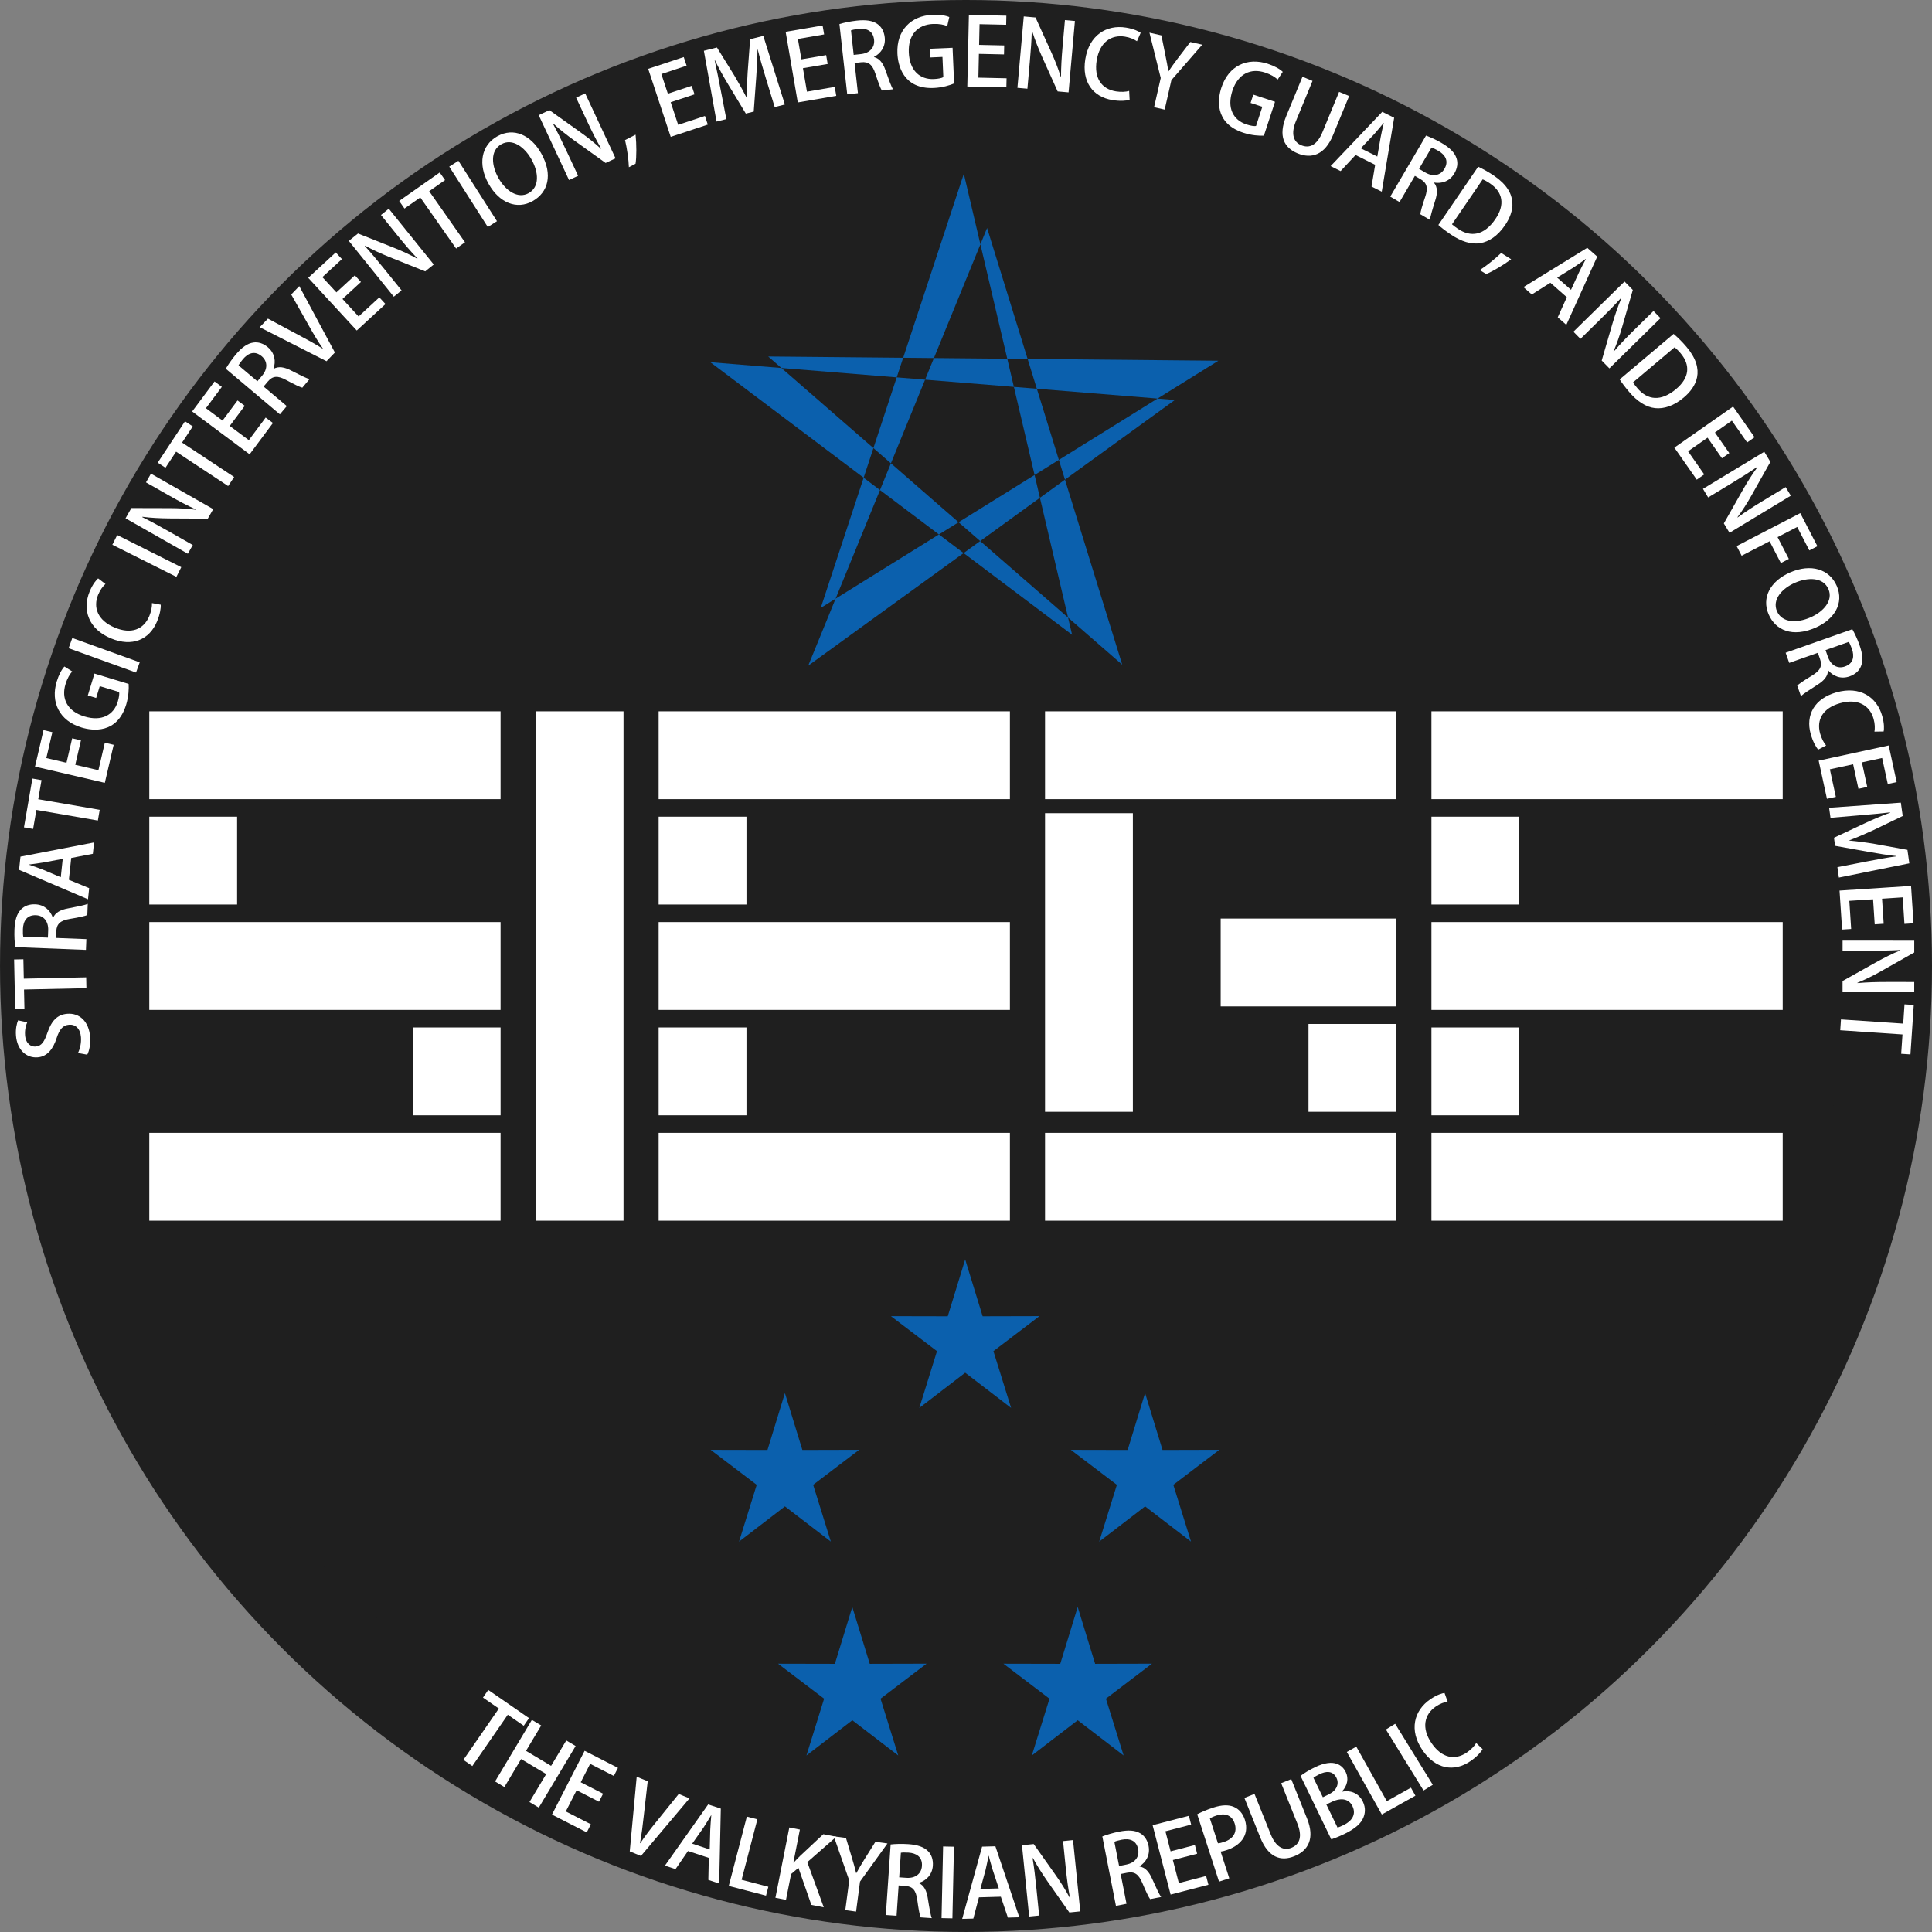 <?xml version="1.0" encoding="UTF-8" standalone="no"?>
<!-- Created with Inkscape (http://www.inkscape.org/) -->

<svg
   xmlns:bx="https://boxy-svg.com"
   xmlns:dc="http://purl.org/dc/elements/1.1/"
   xmlns:cc="http://creativecommons.org/ns#"
   xmlns:rdf="http://www.w3.org/1999/02/22-rdf-syntax-ns#"
   xmlns:svg="http://www.w3.org/2000/svg"
   xmlns="http://www.w3.org/2000/svg"
   xmlns:sodipodi="http://sodipodi.sourceforge.net/DTD/sodipodi-0.dtd"
   xmlns:inkscape="http://www.inkscape.org/namespaces/inkscape"
   width="550"
   height="550"
   viewBox="0 0 145.521 145.521"
   version="1.1"
   id="svg8"
   inkscape:version="0.92.1 r15371"
   sodipodi:docname="SIEGE logo.svg">
  <rect x="0" y="0" width="145.521" height="145.521" fill="#808080" stroke="none"/>
  <defs
     id="defs2" />
  <sodipodi:namedview
     id="base"
     pagecolor="#ffffff"
     bordercolor="#666666"
     borderopacity="1.0"
     inkscape:pageopacity="0.0"
     inkscape:pageshadow="2"
     inkscape:zoom="1.3046154"
     inkscape:cx="274.99998"
     inkscape:cy="274.99994"
     inkscape:document-units="px"
     inkscape:current-layer="layer1"
     showgrid="false"
     units="px"
     showborder="true"
     inkscape:showpageshadow="false"
     borderlayer="false"
     inkscape:window-width="1920"
     inkscape:window-height="1017"
     inkscape:window-x="-8"
     inkscape:window-y="-8"
     inkscape:window-maximized="1"
     fit-margin-top="0"
     fit-margin-left="0"
     fit-margin-right="0"
     fit-margin-bottom="0" />
  <g
     inkscape:label="Layer 1"
     inkscape:groupmode="layer"
     id="layer1"
     transform="translate(-59.718,-157.907)">
    <circle
       style="opacity:1;vector-effect:none;fill:#1f1f1f;fill-opacity:1;stroke:none;stroke-width:2.946;stroke-linecap:butt;stroke-linejoin:miter;stroke-miterlimit:4;stroke-dasharray:none;stroke-dashoffset:0;stroke-opacity:1"
       id="path6462"
       cx="132.479"
       cy="230.667"
       r="72.76" />
    <circle
       style="opacity:1;vector-effect:none;fill:#1f1f1f;fill-opacity:1;stroke:none;stroke-width:3.515;stroke-linecap:butt;stroke-linejoin:miter;stroke-miterlimit:4;stroke-dasharray:none;stroke-dashoffset:0;stroke-opacity:1"
       id="path6327"
       cx="-132.479"
       cy="-230.749"
       r="66.146"
       transform="scale(-1)" />
    <g
       id="g6340"
       transform="translate(-14.365,-0.187)"
       style="fill:#ffffff;fill-opacity:1">
      <rect
         y="211.672"
         x="85.328"
         height="6.615"
         width="26.458"
         id="rect4485"
         style="opacity:1;vector-effect:none;fill:#ffffff;fill-opacity:1;stroke:none;stroke-width:1.149;stroke-linecap:butt;stroke-linejoin:miter;stroke-miterlimit:4;stroke-dasharray:none;stroke-dashoffset:0;stroke-opacity:1" />
      <rect
         y="219.609"
         x="85.328"
         height="6.615"
         width="6.615"
         id="rect4485-2"
         style="opacity:1;vector-effect:none;fill:#ffffff;fill-opacity:1;stroke:none;stroke-width:0.574;stroke-linecap:butt;stroke-linejoin:miter;stroke-miterlimit:4;stroke-dasharray:none;stroke-dashoffset:0;stroke-opacity:1" />
      <rect
         y="227.547"
         x="85.328"
         height="6.615"
         width="26.458"
         id="rect4485-3"
         style="opacity:1;vector-effect:none;fill:#ffffff;fill-opacity:1;stroke:none;stroke-width:1.149;stroke-linecap:butt;stroke-linejoin:miter;stroke-miterlimit:4;stroke-dasharray:none;stroke-dashoffset:0;stroke-opacity:1" />
      <rect
         y="235.484"
         x="105.172"
         height="6.615"
         width="6.615"
         id="rect4485-2-2"
         style="opacity:1;vector-effect:none;fill:#ffffff;fill-opacity:1;stroke:none;stroke-width:0.574;stroke-linecap:butt;stroke-linejoin:miter;stroke-miterlimit:4;stroke-dasharray:none;stroke-dashoffset:0;stroke-opacity:1" />
      <rect
         y="243.422"
         x="85.328"
         height="6.615"
         width="26.458"
         id="rect4485-9"
         style="opacity:1;vector-effect:none;fill:#ffffff;fill-opacity:1;stroke:none;stroke-width:1.149;stroke-linecap:butt;stroke-linejoin:miter;stroke-miterlimit:4;stroke-dasharray:none;stroke-dashoffset:0;stroke-opacity:1" />
      <rect
         y="211.672"
         x="114.432"
         height="38.365"
         width="6.615"
         id="rect4485-2-23-5"
         style="opacity:1;vector-effect:none;fill:#ffffff;fill-opacity:1;stroke:none;stroke-width:1.384;stroke-linecap:butt;stroke-linejoin:miter;stroke-miterlimit:4;stroke-dasharray:none;stroke-dashoffset:0;stroke-opacity:1" />
      <rect
         y="211.672"
         x="123.693"
         height="6.615"
         width="26.458"
         id="rect4485-8-59"
         style="opacity:1;vector-effect:none;fill:#ffffff;fill-opacity:1;stroke:none;stroke-width:1.149;stroke-linecap:butt;stroke-linejoin:miter;stroke-miterlimit:4;stroke-dasharray:none;stroke-dashoffset:0;stroke-opacity:1" />
      <rect
         y="219.609"
         x="123.693"
         height="6.615"
         width="6.615"
         id="rect4485-2-7"
         style="opacity:1;vector-effect:none;fill:#ffffff;fill-opacity:1;stroke:none;stroke-width:0.574;stroke-linecap:butt;stroke-linejoin:miter;stroke-miterlimit:4;stroke-dasharray:none;stroke-dashoffset:0;stroke-opacity:1" />
      <rect
         y="227.547"
         x="123.693"
         height="6.615"
         width="26.458"
         id="rect4485-3-5"
         style="opacity:1;vector-effect:none;fill:#ffffff;fill-opacity:1;stroke:none;stroke-width:1.149;stroke-linecap:butt;stroke-linejoin:miter;stroke-miterlimit:4;stroke-dasharray:none;stroke-dashoffset:0;stroke-opacity:1" />
      <rect
         y="235.484"
         x="123.693"
         height="6.615"
         width="6.615"
         id="rect4485-2-8"
         style="opacity:1;vector-effect:none;fill:#ffffff;fill-opacity:1;stroke:none;stroke-width:0.574;stroke-linecap:butt;stroke-linejoin:miter;stroke-miterlimit:4;stroke-dasharray:none;stroke-dashoffset:0;stroke-opacity:1" />
      <rect
         y="243.422"
         x="123.693"
         height="6.615"
         width="26.458"
         id="rect4485-3-5-7"
         style="opacity:1;vector-effect:none;fill:#ffffff;fill-opacity:1;stroke:none;stroke-width:1.149;stroke-linecap:butt;stroke-linejoin:miter;stroke-miterlimit:4;stroke-dasharray:none;stroke-dashoffset:0;stroke-opacity:1" />
      <rect
         y="211.672"
         x="152.797"
         height="6.615"
         width="26.458"
         id="rect4485-8-5-1"
         style="opacity:1;vector-effect:none;fill:#ffffff;fill-opacity:1;stroke:none;stroke-width:1.149;stroke-linecap:butt;stroke-linejoin:miter;stroke-miterlimit:4;stroke-dasharray:none;stroke-dashoffset:0;stroke-opacity:1" />
      <rect
         y="219.345"
         x="152.797"
         height="22.49"
         width="6.615"
         id="rect4485-2-23-1-5"
         style="opacity:1;vector-effect:none;fill:#ffffff;fill-opacity:1;stroke:none;stroke-width:1.059;stroke-linecap:butt;stroke-linejoin:miter;stroke-miterlimit:4;stroke-dasharray:none;stroke-dashoffset:0;stroke-opacity:1" />
      <rect
         y="243.422"
         x="152.797"
         height="6.615"
         width="26.458"
         id="rect4485-8-5-2-2"
         style="opacity:1;vector-effect:none;fill:#ffffff;fill-opacity:1;stroke:none;stroke-width:1.149;stroke-linecap:butt;stroke-linejoin:miter;stroke-miterlimit:4;stroke-dasharray:none;stroke-dashoffset:0;stroke-opacity:1" />
      <rect
         y="235.22"
         x="172.641"
         height="6.615"
         width="6.615"
         id="rect4485-2-2-5"
         style="opacity:1;vector-effect:none;fill:#ffffff;fill-opacity:1;stroke:none;stroke-width:0.574;stroke-linecap:butt;stroke-linejoin:miter;stroke-miterlimit:4;stroke-dasharray:none;stroke-dashoffset:0;stroke-opacity:1" />
      <rect
         y="227.282"
         x="166.026"
         height="6.615"
         width="13.229"
         id="rect4485-2-2-0"
         style="opacity:1;vector-effect:none;fill:#ffffff;fill-opacity:1;stroke:none;stroke-width:0.812;stroke-linecap:butt;stroke-linejoin:miter;stroke-miterlimit:4;stroke-dasharray:none;stroke-dashoffset:0;stroke-opacity:1" />
      <rect
         y="211.672"
         x="181.901"
         height="6.615"
         width="26.458"
         id="rect4485-8-59-0"
         style="opacity:1;vector-effect:none;fill:#ffffff;fill-opacity:1;stroke:none;stroke-width:1.149;stroke-linecap:butt;stroke-linejoin:miter;stroke-miterlimit:4;stroke-dasharray:none;stroke-dashoffset:0;stroke-opacity:1" />
      <rect
         y="219.609"
         x="181.901"
         height="6.615"
         width="6.615"
         id="rect4485-2-7-6"
         style="opacity:1;vector-effect:none;fill:#ffffff;fill-opacity:1;stroke:none;stroke-width:0.574;stroke-linecap:butt;stroke-linejoin:miter;stroke-miterlimit:4;stroke-dasharray:none;stroke-dashoffset:0;stroke-opacity:1" />
      <rect
         y="227.547"
         x="181.901"
         height="6.615"
         width="26.458"
         id="rect4485-3-5-8"
         style="opacity:1;vector-effect:none;fill:#ffffff;fill-opacity:1;stroke:none;stroke-width:1.149;stroke-linecap:butt;stroke-linejoin:miter;stroke-miterlimit:4;stroke-dasharray:none;stroke-dashoffset:0;stroke-opacity:1" />
      <rect
         y="235.484"
         x="181.901"
         height="6.615"
         width="6.615"
         id="rect4485-2-8-3"
         style="opacity:1;vector-effect:none;fill:#ffffff;fill-opacity:1;stroke:none;stroke-width:0.574;stroke-linecap:butt;stroke-linejoin:miter;stroke-miterlimit:4;stroke-dasharray:none;stroke-dashoffset:0;stroke-opacity:1" />
      <rect
         y="243.422"
         x="181.901"
         height="6.615"
         width="26.458"
         id="rect4485-3-5-7-7"
         style="opacity:1;vector-effect:none;fill:#ffffff;fill-opacity:1;stroke:none;stroke-width:1.149;stroke-linecap:butt;stroke-linejoin:miter;stroke-miterlimit:4;stroke-dasharray:none;stroke-dashoffset:0;stroke-opacity:1" />
    </g>
    <g
       aria-label="THE VALKYRIAN REPUBLIC"
       style="font-style:normal;font-variant:normal;font-weight:normal;font-stretch:normal;font-size:7.056px;line-height:1.25;font-family:'Adobe Heiti Std';-inkscape-font-specification:'Adobe Heiti Std';text-align:start;letter-spacing:0px;word-spacing:0px;text-anchor:start;fill:#ffffff;fill-opacity:1;stroke:none;stroke-width:0.265"
       id="text6466"
       transform="rotate(-53.736,140.455,238.669)">
      <path
         d="m 77.042,234.475 -0.106,-3.731 -0.698,0.02 0.041,1.453 -4.697,0.133 0.023,0.818 4.697,-0.133 0.041,1.46 z"
         style="fill:#ffffff;fill-opacity:1;stroke-width:0.265"
         id="path6471"
         inkscape:connector-curvature="0" />
      <path
         d="m 77.423,238.549 -0.077,-0.815 -2.22,0.209 -0.207,-2.192 2.22,-0.209 -0.077,-0.815 -5.381,0.508 0.077,0.815 2.444,-0.231 0.207,2.192 -2.444,0.231 0.077,0.815 z"
         style="fill:#ffffff;fill-opacity:1;stroke-width:0.265"
         id="path6473"
         inkscape:connector-curvature="0" />
      <path
         d="m 73.349,242.964 -0.338,-2.097 1.769,-0.286 0.301,1.867 0.669,-0.108 -0.301,-1.867 1.539,-0.248 0.319,1.978 0.676,-0.109 -0.45,-2.786 -5.329,0.86 0.469,2.905 z"
         style="fill:#ffffff;fill-opacity:1;stroke-width:0.265"
         id="path6475"
         inkscape:connector-curvature="0" />
      <path
         d="m 79.104,246.948 -2.649,-0.12 c -0.693,-0.037 -1.403,-0.055 -2.057,-0.022 l -0.005,-0.021 c 0.597,-0.288 1.197,-0.621 1.813,-0.979 l 2.29,-1.31 -0.218,-0.869 -4.843,2.904 0.222,0.883 5.661,0.383 z"
         style="fill:#ffffff;fill-opacity:1;stroke-width:0.265"
         id="path6477"
         inkscape:connector-curvature="0" />
      <path
         d="m 80.091,250.155 -0.31,-0.953 -5.643,0.101 0.26,0.798 1.654,-0.049 0.511,1.57 -1.359,0.954 0.266,0.818 z m -3.404,-0.176 1.482,-0.03 c 0.344,-0.015 0.746,-0.057 1.085,-0.086 l 0.004,0.013 c -0.291,0.176 -0.625,0.382 -0.93,0.585 l -1.211,0.839 z"
         style="fill:#ffffff;fill-opacity:1;stroke-width:0.265"
         id="path6479"
         inkscape:connector-curvature="0" />
      <path
         d="m 77.461,256.525 -0.768,-1.935 4.374,-1.736 -0.302,-0.761 -5.017,1.991 1.07,2.695 z"
         style="fill:#ffffff;fill-opacity:1;stroke-width:0.265"
         id="path6481"
         inkscape:connector-curvature="0" />
      <path
         d="m 80.692,257.794 2.834,0.629 -0.422,-0.901 -2.34,-0.44 c -0.226,-0.034 -0.462,-0.072 -0.708,-0.097 l -0.009,-0.019 2.294,-1.074 -0.344,-0.735 -4.889,2.288 0.344,0.735 1.796,-0.84 0.703,0.17 -1.673,2.434 0.404,0.863 z"
         style="fill:#ffffff;fill-opacity:1;stroke-width:0.265"
         id="path6483"
         inkscape:connector-curvature="0" />
      <path
         d="m 84.96,261.024 -1.54,0.112 c -0.437,0.039 -0.831,0.069 -1.211,0.125 l -0.007,-0.012 c 0.266,-0.307 0.489,-0.606 0.75,-0.95 l 0.932,-1.235 -0.444,-0.81 -1.99,2.901 -1.98,1.085 0.393,0.718 1.998,-1.096 3.538,-0.033 z"
         style="fill:#ffffff;fill-opacity:1;stroke-width:0.265"
         id="path6485"
         inkscape:connector-curvature="0" />
      <path
         d="m 84.4,265.49 c 0.464,0.349 1.09,0.454 1.674,0.084 0.369,-0.234 0.606,-0.56 0.664,-0.93 0.075,-0.448 -0.082,-0.934 -0.46,-1.53 -0.261,-0.411 -0.559,-0.79 -0.798,-1.048 l -4.499,2.852 0.434,0.685 1.931,-1.224 0.264,0.417 c 0.306,0.483 0.213,0.851 -0.315,1.361 -0.488,0.468 -0.82,0.829 -0.909,0.977 l 0.453,0.715 c 0.116,-0.199 0.515,-0.611 1.024,-1.125 0.415,-0.413 0.616,-0.808 0.526,-1.227 z m -0.536,-1.439 1.567,-0.993 c 0.077,0.068 0.2,0.224 0.348,0.456 0.313,0.495 0.375,1.04 -0.215,1.414 -0.489,0.31 -1.043,0.16 -1.406,-0.412 z"
         style="fill:#ffffff;fill-opacity:1;stroke-width:0.265"
         id="path6487"
         inkscape:connector-curvature="0" />
      <path
         d="m 83.274,268.44 0.47,0.67 4.42,-3.098 -0.47,-0.67 z"
         style="fill:#ffffff;fill-opacity:1;stroke-width:0.265"
         id="path6489"
         inkscape:connector-curvature="0" />
      <path
         d="m 90.036,268.509 -0.615,-0.791 -5.274,2.01 0.515,0.663 1.539,-0.607 1.014,1.303 -0.954,1.359 0.528,0.679 z m -3.261,0.99 1.384,-0.531 c 0.318,-0.131 0.682,-0.307 0.991,-0.449 l 0.009,0.011 c -0.214,0.265 -0.459,0.571 -0.676,0.866 l -0.854,1.2 z"
         style="fill:#ffffff;fill-opacity:1;stroke-width:0.265"
         id="path6491"
         inkscape:connector-curvature="0" />
      <path
         d="m 93.871,272.948 -0.505,-0.561 -1.478,1.332 c -0.639,0.576 -1.139,1.055 -1.641,1.594 l -0.019,-0.011 c 0.269,-0.556 0.527,-1.197 0.74,-1.845 l 0.91,-2.72 -0.595,-0.66 -4.009,3.614 0.505,0.561 1.499,-1.351 c 0.702,-0.633 1.212,-1.111 1.692,-1.601 l 0.024,0.016 c -0.285,0.59 -0.54,1.256 -0.757,1.889 l -0.926,2.745 0.553,0.613 z"
         style="fill:#ffffff;fill-opacity:1;stroke-width:0.265"
         id="path6493"
         inkscape:connector-curvature="0" />
      <path
         d="m 95.241,278.152 c 0.538,0.217 1.17,0.156 1.638,-0.352 0.296,-0.322 0.441,-0.697 0.4,-1.07 -0.044,-0.453 -0.321,-0.881 -0.84,-1.358 -0.358,-0.33 -0.745,-0.618 -1.042,-0.806 l -3.608,3.919 0.597,0.55 1.548,-1.682 0.363,0.335 c 0.42,0.387 0.426,0.766 0.048,1.396 -0.351,0.579 -0.577,1.012 -0.625,1.179 l 0.623,0.574 c 0.061,-0.222 0.34,-0.723 0.698,-1.352 0.294,-0.506 0.386,-0.94 0.19,-1.321 z m -0.89,-1.252 1.257,-1.365 c 0.092,0.046 0.251,0.164 0.454,0.351 0.431,0.397 0.632,0.908 0.158,1.422 -0.392,0.426 -0.966,0.424 -1.464,-0.035 z"
         style="fill:#ffffff;fill-opacity:1;stroke-width:0.265"
         id="path6495"
         inkscape:connector-curvature="0" />
      <path
         d="m 97.621,282.631 -1.646,-1.342 1.133,-1.389 1.465,1.195 0.428,-0.525 -1.465,-1.195 0.986,-1.208 1.553,1.266 0.433,-0.53 -2.187,-1.784 -3.411,4.183 2.28,1.86 z"
         style="fill:#ffffff;fill-opacity:1;stroke-width:0.265"
         id="path6497"
         inkscape:connector-curvature="0" />
      <path
         d="m 97.853,283.667 0.658,0.475 1.238,-1.717 c 0.092,0.101 0.214,0.198 0.351,0.297 0.79,0.569 1.901,0.814 2.668,-0.251 0.289,-0.401 0.379,-0.84 0.286,-1.229 -0.094,-0.424 -0.418,-0.832 -0.956,-1.22 -0.452,-0.326 -0.83,-0.538 -1.126,-0.682 z m 3.435,-3.377 c 0.098,0.045 0.269,0.133 0.475,0.282 0.532,0.384 0.705,0.917 0.321,1.449 -0.404,0.561 -0.998,0.612 -1.604,0.174 -0.155,-0.111 -0.271,-0.204 -0.347,-0.303 z"
         style="fill:#ffffff;fill-opacity:1;stroke-width:0.265"
         id="path6499"
         inkscape:connector-curvature="0" />
      <path
         d="m 107.296,283.486 -0.695,-0.432 -1.725,2.774 c -0.566,0.911 -1.172,1.082 -1.747,0.725 -0.527,-0.328 -0.662,-0.952 -0.092,-1.869 l 1.725,-2.774 -0.695,-0.432 -1.699,2.732 c -0.85,1.366 -0.557,2.312 0.383,2.897 0.977,0.607 2.011,0.453 2.857,-0.907 z"
         style="fill:#ffffff;fill-opacity:1;stroke-width:0.265"
         id="path6501"
         inkscape:connector-curvature="0" />
      <path
         d="m 108.811,287.115 c 0.598,0.077 1.096,-0.17 1.337,-0.625 0.254,-0.48 0.381,-1.323 -1.071,-2.093 -0.424,-0.225 -0.871,-0.406 -1.169,-0.491 l -2.487,4.695 c 0.193,0.134 0.494,0.334 0.918,0.558 0.786,0.416 1.385,0.55 1.865,0.413 0.26,-0.07 0.653,-0.237 0.92,-0.742 0.353,-0.667 0.11,-1.307 -0.323,-1.696 z m -1.207,-0.903 0.763,-1.44 c 0.097,0.028 0.251,0.085 0.487,0.21 0.449,0.238 0.834,0.626 0.53,1.199 -0.235,0.443 -0.765,0.569 -1.338,0.265 z m -0.284,0.536 0.418,0.221 c 0.555,0.294 0.975,0.812 0.641,1.442 -0.334,0.63 -0.961,0.609 -1.541,0.301 -0.187,-0.099 -0.327,-0.181 -0.423,-0.256 z"
         style="fill:#ffffff;fill-opacity:1;stroke-width:0.265"
         id="path6503"
         inkscape:connector-curvature="0" />
      <path
         d="m 112.11,291.135 -1.894,-0.863 1.951,-4.283 -0.745,-0.339 -2.238,4.912 2.639,1.202 z"
         style="fill:#ffffff;fill-opacity:1;stroke-width:0.265"
         id="path6505"
         inkscape:connector-curvature="0" />
      <path
         d="m 112.5,292.026 0.758,0.307 2.028,-5.002 -0.758,-0.307 z"
         style="fill:#ffffff;fill-opacity:1;stroke-width:0.265"
         id="path6507"
         inkscape:connector-curvature="0" />
      <path
         d="m 117.729,293.109 c -0.257,0.029 -0.636,-0.021 -0.982,-0.143 -1.052,-0.369 -1.459,-1.297 -1.02,-2.549 0.465,-1.325 1.431,-1.733 2.416,-1.388 0.379,0.133 0.649,0.325 0.827,0.5 l 0.388,-0.574 c -0.114,-0.122 -0.429,-0.375 -1.015,-0.581 -1.411,-0.495 -2.835,0.067 -3.443,1.797 -0.57,1.624 0.052,2.897 1.47,3.395 0.553,0.194 1.023,0.239 1.273,0.208 z"
         style="fill:#ffffff;fill-opacity:1;stroke-width:0.265"
         id="path6509"
         inkscape:connector-curvature="0" />
    </g>
    <g
       transform="matrix(0.063,0,0,0.063,82.312,154.161)"
       id="Layer_1"
       style="stroke:none">
      <path
         style="fill:#0b60ad;fill-rule:evenodd;stroke:none;stroke-width:0.723"
         inkscape:connector-curvature="0"
         id="path5416"
         d="M 923.152,818.377 793.7,267.22 622.632,786.253 1098.07,490.741 559.805,485.672 983.096,854.193 821.495,332.027 607.661,855.297 1046.06,537.649 490.608,492.528 Z" />
    </g>
    <g
       transform="matrix(0.047,0,0,0.047,74.96,239.568)"
       id="g5380"
       style="fill:#0b60ad;fill-opacity:1;stroke:none">
      <path
         inkscape:connector-curvature="0"
         id="star"
         d="m 1007.195,733.064 -73.56,-56.43 -73.542,56.457 28.313,-90.994 -73.795,-56.092 91.059,0.193 27.935,-91.123 27.964,91.113 91.059,-0.226 -73.776,56.119 z"
         style="fill:#0b60ad;fill-opacity:1;stroke:none"
         bx:origin="0.5 0.5" />
      <path
         inkscape:connector-curvature="0"
         id=""
         d="m 1584.384,733.064 -73.561,-56.43 -73.542,56.457 28.313,-90.994 -73.794,-56.092 91.059,0.193 27.934,-91.123 27.965,91.113 91.059,-0.226 -73.776,56.119 z"
         style="fill:#0b60ad;fill-opacity:1;stroke:none"
         bx:origin="0.5 0.5" />
      <path
         inkscape:connector-curvature="0"
         id="path5374"
         d="m 1296.084,518.853 -73.561,-56.43 -73.542,56.457 28.313,-90.994 -73.794,-56.092 91.059,0.193 27.934,-91.123 27.965,91.113 91.059,-0.226 -73.776,56.119 z"
         style="fill:#0b60ad;fill-opacity:1;stroke:none"
         bx:origin="0.5 0.5" />
      <path
         inkscape:connector-curvature="0"
         id="path5376"
         d="m 1115.195,1075.813 -73.561,-56.43 -73.542,56.457 28.313,-90.994 -73.794,-56.092 91.059,0.193 27.934,-91.124 27.965,91.114 91.059,-0.226 -73.776,56.119 z"
         style="fill:#0b60ad;fill-opacity:1;stroke:none"
         bx:origin="0.5 0.5" />
      <path
         inkscape:connector-curvature="0"
         id="path5378"
         d="m 1476.384,1075.813 -73.561,-56.43 -73.542,56.457 28.313,-90.994 -73.794,-56.092 91.059,0.193 27.934,-91.124 27.965,91.114 91.059,-0.226 -73.776,56.119 z"
         style="fill:#0b60ad;fill-opacity:1;stroke:none"
         bx:origin="0.5 0.5" />
    </g>
    <g
       aria-label="STRATEGIC INTERVENTION, EMERGENCY GUARD, AND ENFORCEMENT"
       style="font-style:normal;font-variant:normal;font-weight:normal;font-stretch:normal;font-size:7.056px;line-height:1.25;font-family:'Adobe Heiti Std';-inkscape-font-specification:'Adobe Heiti Std';text-align:start;letter-spacing:0px;word-spacing:0px;text-anchor:start;fill:#ffffff;fill-opacity:1;stroke:none;stroke-width:0.265"
       id="text4580"
       transform="rotate(-6.11,130.889,231.845)">
      <path
         d="m 61.166,227.314 c -0.126,0.229 -0.264,0.614 -0.279,1.129 -0.03,1.072 0.592,1.774 1.446,1.798 0.733,0.021 1.235,-0.509 1.583,-1.303 0.286,-0.634 0.576,-0.901 1.034,-0.888 0.487,0.014 0.808,0.383 0.79,1.025 -0.013,0.444 -0.166,0.878 -0.35,1.162 l 0.679,0.203 c 0.184,-0.256 0.347,-0.788 0.361,-1.296 0.034,-1.213 -0.624,-1.902 -1.527,-1.928 -0.741,-0.021 -1.225,0.382 -1.63,1.239 -0.316,0.676 -0.55,0.973 -1.008,0.96 -0.346,-0.01 -0.712,-0.288 -0.694,-0.93 0.013,-0.444 0.163,-0.779 0.267,-0.952 z"
         style="fill:#ffffff;fill-opacity:1;stroke-width:0.265"
         id="path4585"
         inkscape:connector-curvature="0" />
      <path
         d="m 61.357,222.724 -0.318,3.719 0.696,0.059 0.124,-1.448 4.682,0.4 0.07,-0.815 -4.682,-0.4 0.124,-1.455 z"
         style="fill:#ffffff;fill-opacity:1;stroke-width:0.265"
         id="path4587"
         inkscape:connector-curvature="0" />
      <path
         d="m 64.595,219.917 c -0.124,-0.567 -0.53,-1.055 -1.214,-1.155 -0.433,-0.064 -0.824,0.029 -1.11,0.272 -0.349,0.291 -0.547,0.761 -0.649,1.459 -0.071,0.482 -0.092,0.964 -0.079,1.315 l 5.27,0.774 0.118,-0.803 -2.262,-0.332 0.072,-0.489 c 0.083,-0.565 0.393,-0.784 1.127,-0.826 0.676,-0.036 1.162,-0.093 1.327,-0.148 l 0.123,-0.838 c -0.218,0.075 -0.789,0.127 -1.51,0.185 -0.584,0.043 -0.994,0.211 -1.199,0.587 z m -0.532,1.441 -1.836,-0.269 c -0.014,-0.102 -0.006,-0.3 0.034,-0.573 0.085,-0.579 0.394,-1.033 1.085,-0.932 0.572,0.084 0.895,0.559 0.797,1.229 z"
         style="fill:#ffffff;fill-opacity:1;stroke-width:0.265"
         id="path4589"
         inkscape:connector-curvature="0" />
      <path
         d="m 62.658,215.072 -0.212,0.979 4.927,2.755 0.177,-0.821 -1.453,-0.791 0.349,-1.614 1.655,-0.14 0.182,-0.841 z m 2.852,1.866 -1.295,-0.72 c -0.305,-0.16 -0.673,-0.326 -0.981,-0.472 l 0.003,-0.014 c 0.341,-0.006 0.732,-0.015 1.098,-0.037 l 1.469,-0.116 z"
         style="fill:#ffffff;fill-opacity:1;stroke-width:0.265"
         id="path4591"
         inkscape:connector-curvature="0" />
      <path
         d="m 64.176,209.319 -1.022,3.59 0.672,0.191 0.398,-1.398 4.519,1.287 0.224,-0.787 -4.519,-1.287 0.4,-1.405 z"
         style="fill:#ffffff;fill-opacity:1;stroke-width:0.265"
         id="path4593"
         inkscape:connector-curvature="0" />
      <path
         d="m 69.887,207.219 -0.699,2.005 -1.692,-0.59 0.622,-1.786 -0.64,-0.223 -0.622,1.786 -1.472,-0.513 0.659,-1.892 -0.646,-0.225 -0.929,2.665 5.097,1.776 0.968,-2.778 z"
         style="fill:#ffffff;fill-opacity:1;stroke-width:0.265"
         id="path4595"
         inkscape:connector-curvature="0" />
      <path
         d="m 69.666,201.955 -0.672,1.585 0.604,0.256 0.364,-0.857 1.403,0.595 c 0.012,0.135 -0.039,0.382 -0.177,0.707 -0.413,0.974 -1.365,1.375 -2.619,0.844 -1.26,-0.534 -1.592,-1.541 -1.159,-2.561 0.193,-0.455 0.404,-0.718 0.607,-0.907 l -0.545,-0.431 c -0.228,0.194 -0.492,0.581 -0.698,1.068 -0.631,1.487 -0.119,2.954 1.492,3.637 0.792,0.336 2.616,0.788 3.528,-1.362 0.251,-0.591 0.339,-1.197 0.347,-1.523 z"
         style="fill:#ffffff;fill-opacity:1;stroke-width:0.265"
         id="path4597"
         inkscape:connector-curvature="0" />
      <path
         d="m 72.787,202.211 0.358,-0.736 -4.853,-2.362 -0.358,0.736 z"
         style="fill:#ffffff;fill-opacity:1;stroke-width:0.265"
         id="path4599"
         inkscape:connector-curvature="0" />
      <path
         d="m 74.538,197.136 c -0.013,0.258 -0.124,0.624 -0.3,0.946 -0.535,0.978 -1.516,1.23 -2.68,0.594 -1.232,-0.673 -1.479,-1.693 -0.978,-2.609 0.193,-0.353 0.426,-0.588 0.627,-0.735 L 70.703,194.856 c -0.139,0.093 -0.44,0.363 -0.737,0.908 -0.717,1.313 -0.393,2.808 1.217,3.688 1.511,0.826 2.867,0.417 3.588,-0.901 0.281,-0.514 0.402,-0.97 0.411,-1.223 z"
         style="fill:#ffffff;fill-opacity:1;stroke-width:0.265"
         id="path4601"
         inkscape:connector-curvature="0" />
      <path
         d="m 76.579,195.369 0.443,-0.688 -4.54,-2.919 -0.443,0.688 z"
         style="fill:#ffffff;fill-opacity:1;stroke-width:0.265"
         id="path4603"
         inkscape:connector-curvature="0" />
      <path
         d="m 75.499,187.437 -0.441,0.613 1.615,1.162 c 0.699,0.503 1.272,0.889 1.905,1.266 l -0.007,0.021 c -0.6,-0.145 -1.281,-0.261 -1.96,-0.332 l -2.852,-0.313 -0.519,0.722 4.381,3.153 0.441,-0.613 -1.638,-1.179 c -0.767,-0.552 -1.343,-0.949 -1.923,-1.314 l 0.011,-0.027 c 0.637,0.154 1.342,0.261 2.007,0.34 l 2.879,0.324 0.482,-0.67 z"
         style="fill:#ffffff;fill-opacity:1;stroke-width:0.265"
         id="path4605"
         inkscape:connector-curvature="0" />
      <path
         d="m 78.471,183.789 -2.376,2.878 0.539,0.445 0.925,-1.121 3.624,2.992 0.521,-0.631 -3.624,-2.992 0.93,-1.126 z"
         style="fill:#ffffff;fill-opacity:1;stroke-width:0.265"
         id="path4607"
         inkscape:connector-curvature="0" />
      <path
         d="m 84.542,184.155 -1.443,1.558 -1.315,-1.218 1.285,-1.387 -0.497,-0.46 -1.285,1.387 -1.144,-1.06 1.362,-1.47 -0.502,-0.465 -1.918,2.07 3.96,3.668 1.999,-2.158 z"
         style="fill:#ffffff;fill-opacity:1;stroke-width:0.265"
         id="path4609"
         inkscape:connector-curvature="0" />
      <path
         d="m 85.517,180.561 c 0.251,-0.524 0.23,-1.158 -0.248,-1.657 -0.303,-0.316 -0.668,-0.484 -1.043,-0.467 -0.454,0.015 -0.899,0.265 -1.409,0.753 -0.352,0.337 -0.664,0.704 -0.87,0.989 l 3.684,3.848 0.586,-0.561 -1.581,-1.651 0.357,-0.342 c 0.413,-0.395 0.792,-0.377 1.396,0.04 0.555,0.386 0.974,0.64 1.138,0.698 l 0.612,-0.586 c -0.218,-0.075 -0.7,-0.385 -1.305,-0.782 -0.487,-0.325 -0.914,-0.444 -1.306,-0.273 z m -1.305,0.81 -1.283,-1.34 c 0.052,-0.089 0.18,-0.241 0.379,-0.431 0.423,-0.405 0.946,-0.573 1.429,-0.069 0.4,0.418 0.363,0.991 -0.127,1.459 z"
         style="fill:#ffffff;fill-opacity:1;stroke-width:0.265"
         id="path4611"
         inkscape:connector-curvature="0" />
      <path
         d="m 87.442,175.142 1.052,2.434 c 0.27,0.639 0.565,1.286 0.881,1.859 l -0.016,0.014 c -0.52,-0.411 -1.082,-0.805 -1.674,-1.201 l -2.18,-1.485 -0.686,0.577 4.731,3.083 0.697,-0.586 -2.135,-5.257 z"
         style="fill:#ffffff;fill-opacity:1;stroke-width:0.265"
         id="path4613"
         inkscape:connector-curvature="0" />
      <path
         d="m 94.018,176.064 -1.706,1.265 -1.067,-1.44 1.519,-1.126 -0.403,-0.544 -1.519,1.126 -0.929,-1.253 1.61,-1.193 -0.408,-0.55 -2.267,1.681 3.214,4.336 2.364,-1.752 z"
         style="fill:#ffffff;fill-opacity:1;stroke-width:0.265"
         id="path4615"
         inkscape:connector-curvature="0" />
      <path
         d="m 95.437,169.499 -0.635,0.408 1.077,1.673 c 0.466,0.724 0.858,1.294 1.308,1.877 l -0.014,0.017 c -0.505,-0.355 -1.096,-0.713 -1.702,-1.028 l -2.538,-1.337 -0.748,0.481 2.921,4.539 0.635,-0.408 -1.092,-1.697 c -0.512,-0.795 -0.901,-1.375 -1.307,-1.927 l 0.02,-0.021 c 0.536,0.377 1.153,0.735 1.742,1.052 l 2.559,1.357 0.694,-0.447 z"
         style="fill:#ffffff;fill-opacity:1;stroke-width:0.265"
         id="path4617"
         inkscape:connector-curvature="0" />
      <path
         d="m 99.542,167.195 -3.266,1.806 0.338,0.611 1.272,-0.703 2.274,4.112 0.716,-0.396 -2.274,-4.112 1.278,-0.707 z"
         style="fill:#ffffff;fill-opacity:1;stroke-width:0.265"
         id="path4619"
         inkscape:connector-curvature="0" />
      <path
         d="m 102.706,171.665 0.733,-0.364 -2.403,-4.833 -0.733,0.364 z"
         style="fill:#ffffff;fill-opacity:1;stroke-width:0.265"
         id="path4621"
         inkscape:connector-curvature="0" />
      <path
         d="m 104.14,164.947 c -1.27,0.548 -1.696,1.947 -1.021,3.508 0.646,1.496 1.898,2.17 3.161,1.625 1.205,-0.52 1.753,-1.795 1.009,-3.518 -0.615,-1.425 -1.834,-2.182 -3.149,-1.614 z m 0.24,0.627 c 0.887,-0.383 1.722,0.409 2.13,1.355 0.456,1.056 0.398,2.149 -0.47,2.524 -0.855,0.369 -1.706,-0.355 -2.139,-1.359 -0.42,-0.972 -0.434,-2.126 0.479,-2.52 z"
         style="fill:#ffffff;fill-opacity:1;stroke-width:0.265"
         id="path4623"
         inkscape:connector-curvature="0" />
      <path
         d="m 111.071,162.437 -0.714,0.245 0.646,1.882 c 0.279,0.814 0.524,1.461 0.822,2.135 l -0.018,0.013 c -0.406,-0.465 -0.894,-0.954 -1.407,-1.404 l -2.145,-1.904 -0.841,0.289 1.752,5.105 0.714,-0.245 -0.655,-1.909 c -0.307,-0.894 -0.547,-1.55 -0.809,-2.184 l 0.024,-0.016 c 0.431,0.494 0.944,0.989 1.441,1.438 l 2.161,1.929 0.781,-0.268 z"
         style="fill:#ffffff;fill-opacity:1;stroke-width:0.265"
         id="path4625"
         inkscape:connector-curvature="0" />
      <path
         d="m 113.68,166.253 c 0.083,0.622 0.113,1.494 0.071,2.064 l 0.527,-0.21 c 0.135,-0.501 0.233,-1.439 0.235,-2.174 z"
         style="fill:#ffffff;fill-opacity:1;stroke-width:0.265"
         id="path4627"
         inkscape:connector-curvature="0" />
      <path
         d="m 119.858,165.088 -2.076,0.449 -0.379,-1.752 1.848,-0.4 -0.143,-0.662 -1.848,0.4 -0.33,-1.524 1.958,-0.424 -0.145,-0.669 -2.758,0.597 1.142,5.275 2.876,-0.622 z"
         style="fill:#ffffff;fill-opacity:1;stroke-width:0.265"
         id="path4629"
         inkscape:connector-curvature="0" />
      <path
         d="m 124.871,159.56 -1.013,0.141 -0.45,2.456 c -0.118,0.693 -0.201,1.324 -0.254,1.916 l -0.021,0.003 c -0.214,-0.569 -0.457,-1.14 -0.744,-1.77 l -1.082,-2.25 -1.006,0.14 0.38,5.404 0.755,-0.105 -0.188,-2.225 c -0.062,-0.754 -0.137,-1.605 -0.215,-2.271 l 0.021,-0.003 c 0.222,0.625 0.508,1.297 0.821,1.966 l 1.064,2.274 0.608,-0.084 0.46,-2.536 c 0.13,-0.709 0.244,-1.423 0.318,-2.074 l 0.021,-0.003 c 0.085,0.665 0.242,1.484 0.377,2.206 l 0.431,2.234 0.783,-0.109 z"
         style="fill:#ffffff;fill-opacity:1;stroke-width:0.265"
         id="path4631"
         inkscape:connector-curvature="0" />
      <path
         d="m 129.812,163.951 -2.119,0.134 -0.113,-1.789 1.887,-0.119 -0.043,-0.676 -1.887,0.119 -0.099,-1.556 2,-0.127 -0.043,-0.683 -2.817,0.178 0.341,5.387 2.936,-0.186 z"
         style="fill:#ffffff;fill-opacity:1;stroke-width:0.265"
         id="path4633"
         inkscape:connector-curvature="0" />
      <path
         d="m 132.993,162.018 c 0.542,-0.207 0.964,-0.681 0.961,-1.372 -0.002,-0.437 -0.151,-0.811 -0.434,-1.057 -0.34,-0.302 -0.834,-0.427 -1.54,-0.425 -0.487,0.002 -0.966,0.053 -1.312,0.118 l 0.02,5.327 0.811,-0.003 -0.009,-2.286 0.494,-0.002 c 0.572,-0.002 0.834,0.272 0.984,0.991 0.137,0.663 0.265,1.135 0.344,1.29 l 0.847,-0.003 c -0.107,-0.204 -0.243,-0.761 -0.408,-1.466 -0.129,-0.571 -0.356,-0.951 -0.759,-1.098 z m -1.504,-0.312 -0.007,-1.856 c 0.099,-0.029 0.296,-0.051 0.571,-0.051 0.586,-0.002 1.08,0.236 1.083,0.934 0.002,0.579 -0.42,0.968 -1.097,0.971 z"
         style="fill:#ffffff;fill-opacity:1;stroke-width:0.265"
         id="path4635"
         inkscape:connector-curvature="0" />
      <path
         d="m 138.951,161.966 -1.718,-0.11 -0.042,0.655 0.929,0.059 -0.097,1.521 c -0.124,0.056 -0.373,0.089 -0.725,0.067 -1.056,-0.068 -1.75,-0.833 -1.663,-2.192 0.087,-1.366 0.927,-2.012 2.033,-1.942 0.493,0.032 0.811,0.144 1.057,0.273 l 0.226,-0.657 c -0.259,-0.151 -0.711,-0.272 -1.239,-0.305 -1.612,-0.103 -2.827,0.866 -2.938,2.612 -0.055,0.859 0.123,2.73 2.453,2.879 0.641,0.041 1.242,-0.076 1.553,-0.177 z"
         style="fill:#ffffff;fill-opacity:1;stroke-width:0.265"
         id="path4637"
         inkscape:connector-curvature="0" />
      <path
         d="m 142.75,164.683 -2.106,-0.273 0.23,-1.777 1.875,0.243 0.087,-0.672 -1.875,-0.243 0.2,-1.546 1.987,0.257 0.088,-0.679 -2.799,-0.362 -0.693,5.353 2.918,0.378 z"
         style="fill:#ffffff;fill-opacity:1;stroke-width:0.265"
         id="path4639"
         inkscape:connector-curvature="0" />
      <path
         d="m 148.328,160.941 -0.741,-0.147 -0.386,1.952 c -0.167,0.844 -0.28,1.527 -0.361,2.259 l -0.022,0.003 c -0.117,-0.606 -0.295,-1.274 -0.512,-1.921 l -0.9,-2.724 -0.872,-0.173 -1.048,5.295 0.741,0.147 0.392,-1.98 c 0.183,-0.927 0.305,-1.615 0.397,-2.295 l 0.029,-0.001 c 0.124,0.643 0.32,1.329 0.524,1.967 l 0.901,2.753 0.81,0.16 z"
         style="fill:#ffffff;fill-opacity:1;stroke-width:0.265"
         id="path4641"
         inkscape:connector-curvature="0" />
      <path
         d="m 151.83,166.613 c -0.254,0.048 -0.636,0.024 -0.99,-0.072 -1.076,-0.293 -1.548,-1.19 -1.199,-2.469 0.369,-1.355 1.304,-1.831 2.311,-1.557 0.388,0.106 0.67,0.278 0.86,0.439 l 0.346,-0.6 c -0.123,-0.114 -0.455,-0.343 -1.054,-0.507 -1.443,-0.393 -2.823,0.269 -3.305,2.039 -0.453,1.661 0.259,2.886 1.709,3.281 0.565,0.154 1.037,0.166 1.285,0.116 z"
         style="fill:#ffffff;fill-opacity:1;stroke-width:0.265"
         id="path4643"
         inkscape:connector-curvature="0" />
      <path
         d="m 156.804,163.439 -1.063,1.12 c -0.297,0.323 -0.568,0.611 -0.811,0.908 l -0.013,-0.005 c -0.01,-0.406 -0.047,-0.777 -0.085,-1.208 l -0.142,-1.541 -0.874,-0.3 0.482,3.485 -0.733,2.135 0.774,0.266 0.74,-2.155 2.594,-2.407 z"
         style="fill:#ffffff;fill-opacity:1;stroke-width:0.265"
         id="path4645"
         inkscape:connector-curvature="0" />
      <path
         d="m 162.667,168.595 -1.569,-0.708 -0.27,0.598 0.849,0.383 -0.626,1.389 c -0.135,0.009 -0.381,-0.048 -0.702,-0.193 -0.965,-0.435 -1.344,-1.396 -0.785,-2.637 0.563,-1.248 1.576,-1.557 2.586,-1.102 0.45,0.203 0.708,0.42 0.894,0.627 l 0.443,-0.536 c -0.189,-0.232 -0.57,-0.505 -1.052,-0.722 -1.473,-0.664 -2.951,-0.185 -3.67,1.41 -0.354,0.785 -0.846,2.598 1.283,3.558 0.585,0.264 1.189,0.366 1.515,0.381 z"
         style="fill:#ffffff;fill-opacity:1;stroke-width:0.265"
         id="path4647"
         inkscape:connector-curvature="0" />
      <path
         d="m 168.265,168.757 -0.719,-0.391 -1.56,2.87 c -0.512,0.942 -1.106,1.149 -1.701,0.826 -0.546,-0.296 -0.717,-0.912 -0.202,-1.86 l 1.56,-2.87 -0.719,-0.391 -1.536,2.827 c -0.768,1.414 -0.421,2.341 0.553,2.87 1.011,0.549 2.034,0.335 2.799,-1.073 z"
         style="fill:#ffffff;fill-opacity:1;stroke-width:0.265"
         id="path4649"
         inkscape:connector-curvature="0" />
      <path
         d="m 171.462,170.748 -0.843,-0.541 -4.303,3.653 0.707,0.453 1.249,-1.085 1.39,0.891 -0.447,1.599 0.725,0.465 z m -2.745,2.02 1.128,-0.962 c 0.256,-0.23 0.541,-0.517 0.785,-0.754 l 0.012,0.008 c -0.114,0.321 -0.242,0.691 -0.349,1.042 l -0.405,1.416 z"
         style="fill:#ffffff;fill-opacity:1;stroke-width:0.265"
         id="path4651"
         inkscape:connector-curvature="0" />
      <path
         d="m 173.935,175.922 c 0.558,0.159 1.18,0.03 1.591,-0.526 0.26,-0.352 0.363,-0.74 0.283,-1.107 -0.092,-0.445 -0.413,-0.841 -0.981,-1.261 -0.391,-0.29 -0.806,-0.535 -1.122,-0.69 l -3.168,4.283 0.652,0.483 1.359,-1.838 0.397,0.294 c 0.459,0.34 0.506,0.716 0.197,1.383 -0.287,0.613 -0.466,1.069 -0.496,1.239 l 0.681,0.503 c 0.037,-0.227 0.26,-0.755 0.549,-1.419 0.238,-0.535 0.283,-0.976 0.048,-1.334 z m -1.019,-1.149 1.103,-1.492 c 0.096,0.036 0.268,0.137 0.489,0.3 0.471,0.348 0.725,0.835 0.31,1.396 -0.344,0.465 -0.915,0.525 -1.46,0.123 z"
         style="fill:#ffffff;fill-opacity:1;stroke-width:0.265"
         id="path4653"
         inkscape:connector-curvature="0" />
      <path
         d="m 173.913,179.131 c 0.203,0.229 0.485,0.497 0.85,0.808 0.725,0.618 1.466,0.935 2.143,0.891 0.657,-0.042 1.351,-0.388 1.987,-1.134 l 0.005,-0.005 c 0.778,-0.913 1.333,-2.303 -0.417,-3.796 -0.387,-0.33 -0.784,-0.603 -1.12,-0.807 z m 3.686,-3.06 c 0.126,0.07 0.305,0.186 0.52,0.369 0.886,0.755 0.962,1.71 0.11,2.709 -0.966,1.133 -1.987,1.199 -2.906,0.406 -0.145,-0.124 -0.291,-0.257 -0.384,-0.365 z"
         style="fill:#ffffff;fill-opacity:1;stroke-width:0.265"
         id="path4655"
         inkscape:connector-curvature="0" />
      <path
         d="m 178.392,181.731 c -0.493,0.388 -1.228,0.859 -1.74,1.113 l 0.449,0.346 c 0.5,-0.139 1.357,-0.533 1.99,-0.905 z"
         style="fill:#ffffff;fill-opacity:1;stroke-width:0.265"
         id="path4657"
         inkscape:connector-curvature="0" />
      <path
         d="m 185.557,182.775 -0.677,-0.738 -5.094,2.431 0.567,0.619 1.485,-0.73 1.116,1.217 -0.841,1.432 0.582,0.634 z m -3.17,1.251 1.336,-0.641 c 0.306,-0.157 0.655,-0.361 0.952,-0.528 l 0.01,0.01 c -0.192,0.281 -0.411,0.606 -0.604,0.918 l -0.754,1.266 z"
         style="fill:#ffffff;fill-opacity:1;stroke-width:0.265"
         id="path4659"
         inkscape:connector-curvature="0" />
      <path
         d="m 189.803,187.892 -0.469,-0.592 -1.56,1.235 c -0.675,0.534 -1.204,0.98 -1.74,1.485 l -0.019,-0.012 c 0.304,-0.537 0.602,-1.16 0.857,-1.794 l 1.083,-2.657 -0.552,-0.697 -4.232,3.35 0.469,0.592 1.582,-1.252 c 0.741,-0.587 1.28,-1.031 1.791,-1.489 l 0.023,0.018 c -0.323,0.57 -0.619,1.219 -0.877,1.837 l -1.1,2.68 0.512,0.647 z"
         style="fill:#ffffff;fill-opacity:1;stroke-width:0.265"
         id="path4661"
         inkscape:connector-curvature="0" />
      <path
         d="m 186.255,192.152 c 0.135,0.275 0.334,0.608 0.603,1.006 0.533,0.789 1.163,1.292 1.827,1.431 0.645,0.135 1.405,-0.013 2.218,-0.562 l 0.006,-0.004 c 0.994,-0.671 1.9,-1.863 0.613,-3.769 -0.284,-0.421 -0.594,-0.791 -0.864,-1.077 z m 4.369,-1.964 c 0.102,0.101 0.244,0.261 0.402,0.495 0.652,0.965 0.47,1.905 -0.618,2.64 -1.234,0.833 -2.235,0.624 -2.908,-0.385 -0.107,-0.158 -0.211,-0.326 -0.273,-0.454 z"
         style="fill:#ffffff;fill-opacity:1;stroke-width:0.265"
         id="path4663"
         inkscape:connector-curvature="0" />
      <path
         d="m 191.824,199.946 -1.025,-1.86 1.569,-0.865 0.913,1.656 0.593,-0.327 -0.913,-1.656 1.365,-0.753 0.967,1.755 0.599,-0.33 -1.363,-2.471 -4.727,2.606 1.421,2.577 z"
         style="fill:#ffffff;fill-opacity:1;stroke-width:0.265"
         id="path4665"
         inkscape:connector-curvature="0" />
      <path
         d="m 198.14,202.232 -0.32,-0.684 -1.802,0.843 c -0.78,0.365 -1.397,0.676 -2.035,1.045 l -0.015,-0.016 c 0.419,-0.453 0.853,-0.991 1.247,-1.548 l 1.665,-2.336 -0.376,-0.805 -4.89,2.286 0.32,0.684 1.828,-0.855 c 0.856,-0.4 1.483,-0.709 2.085,-1.037 l 0.018,0.023 c -0.445,0.481 -0.883,1.044 -1.276,1.586 l -1.688,2.354 0.35,0.748 z"
         style="fill:#ffffff;fill-opacity:1;stroke-width:0.265"
         id="path4667"
         inkscape:connector-curvature="0" />
      <path
         d="m 193.975,206.334 2.209,-0.859 0.67,1.723 0.631,-0.246 -0.67,-1.723 1.552,-0.604 0.721,1.854 0.638,-0.248 -1.018,-2.617 -5.03,1.957 z"
         style="fill:#ffffff;fill-opacity:1;stroke-width:0.265"
         id="path4669"
         inkscape:connector-curvature="0" />
      <path
         d="m 200.855,209.353 c -0.413,-1.32 -1.76,-1.889 -3.382,-1.38 -1.555,0.487 -2.355,1.662 -1.944,2.975 0.392,1.252 1.603,1.93 3.394,1.369 1.481,-0.464 2.361,-1.597 1.933,-2.964 z m -0.648,0.173 c 0.289,0.922 -0.586,1.67 -1.569,1.978 -1.097,0.344 -2.179,0.172 -2.462,-0.73 -0.278,-0.889 0.53,-1.66 1.574,-1.986 1.01,-0.316 2.159,-0.211 2.457,0.739 z"
         style="fill:#ffffff;fill-opacity:1;stroke-width:0.265"
         id="path4671"
         inkscape:connector-curvature="0" />
      <path
         d="m 199.538,215.611 c 0.324,0.482 0.882,0.785 1.555,0.625 0.426,-0.101 0.755,-0.331 0.931,-0.663 0.217,-0.399 0.227,-0.909 0.064,-1.596 -0.112,-0.474 -0.271,-0.929 -0.412,-1.251 l -5.184,1.227 0.187,0.79 2.224,-0.527 0.114,0.481 c 0.132,0.556 -0.076,0.874 -0.742,1.184 -0.614,0.283 -1.045,0.516 -1.178,0.627 l 0.195,0.824 c 0.175,-0.15 0.686,-0.409 1.335,-0.73 0.527,-0.255 0.846,-0.563 0.897,-0.988 z m -0.037,-1.536 1.806,-0.428 c 0.05,0.09 0.116,0.277 0.18,0.545 0.135,0.57 0.015,1.106 -0.664,1.267 -0.563,0.133 -1.038,-0.189 -1.194,-0.848 z"
         style="fill:#ffffff;fill-opacity:1;stroke-width:0.265"
         id="path4673"
         inkscape:connector-curvature="0" />
      <path
         d="m 198.78,221.222 c -0.15,-0.211 -0.289,-0.566 -0.351,-0.928 -0.186,-1.099 0.429,-1.905 1.736,-2.126 1.384,-0.235 2.21,0.413 2.384,1.442 0.067,0.397 0.03,0.725 -0.037,0.965 l 0.69,0.062 c 0.052,-0.159 0.12,-0.557 0.017,-1.169 -0.25,-1.475 -1.431,-2.448 -3.24,-2.142 -1.697,0.288 -2.51,1.449 -2.258,2.93 0.098,0.577 0.286,1.011 0.435,1.214 z"
         style="fill:#ffffff;fill-opacity:1;stroke-width:0.265"
         id="path4675"
         inkscape:connector-curvature="0" />
      <path
         d="m 199.097,225.151 -0.226,-2.112 1.782,-0.191 0.202,1.88 0.673,-0.072 -0.202,-1.88 1.55,-0.166 0.214,1.992 0.68,-0.073 -0.301,-2.806 -5.367,0.576 0.314,2.925 z"
         style="fill:#ffffff;fill-opacity:1;stroke-width:0.265"
         id="path4677"
         inkscape:connector-curvature="0" />
      <path
         d="m 204.067,230.717 -0.033,-1.023 -2.395,-0.706 c -0.677,-0.19 -1.296,-0.339 -1.878,-0.454 l -6.9e-4,-0.021 c 0.588,-0.153 1.182,-0.335 1.839,-0.554 l 2.352,-0.839 -0.033,-1.015 -5.414,-0.191 0.025,0.762 2.232,0.047 c 0.756,0.018 1.611,0.032 2.281,0.025 l 6.9e-4,0.021 c -0.644,0.155 -1.343,0.368 -2.041,0.61 l -2.374,0.818 0.02,0.614 2.473,0.724 c 0.691,0.203 1.389,0.392 2.029,0.534 l 6.8e-4,0.021 c -0.67,0.015 -1.501,0.084 -2.233,0.143 l -2.267,0.194 0.026,0.79 z"
         style="fill:#ffffff;fill-opacity:1;stroke-width:0.265"
         id="path4679"
         inkscape:connector-curvature="0" />
      <path
         d="m 199.185,235.168 0.088,-2.122 1.791,0.074 -0.078,1.889 0.677,0.028 0.078,-1.889 1.558,0.064 -0.083,2.002 0.684,0.028 0.116,-2.82 -5.393,-0.223 -0.121,2.94 z"
         style="fill:#ffffff;fill-opacity:1;stroke-width:0.265"
         id="path4681"
         inkscape:connector-curvature="0" />
      <path
         d="m 203.403,240.395 0.081,-0.751 -1.978,-0.213 c -0.856,-0.092 -1.546,-0.145 -2.282,-0.16 l -0.005,-0.022 c 0.593,-0.17 1.243,-0.406 1.868,-0.679 l 2.634,-1.136 0.095,-0.884 -5.367,-0.577 -0.081,0.751 2.006,0.216 c 0.94,0.101 1.636,0.162 2.321,0.193 l 0.004,0.029 c -0.63,0.181 -1.296,0.435 -1.913,0.696 l -2.663,1.14 -0.088,0.821 z"
         style="fill:#ffffff;fill-opacity:1;stroke-width:0.265"
         id="path4683"
         inkscape:connector-curvature="0" />
      <path
         d="m 202.619,245.036 0.645,-3.676 -0.688,-0.121 -0.251,1.432 -4.628,-0.813 -0.142,0.806 4.628,0.813 -0.253,1.438 z"
         style="fill:#ffffff;fill-opacity:1;stroke-width:0.265"
         id="path4685"
         inkscape:connector-curvature="0" />
    </g>
  </g>
</svg>
